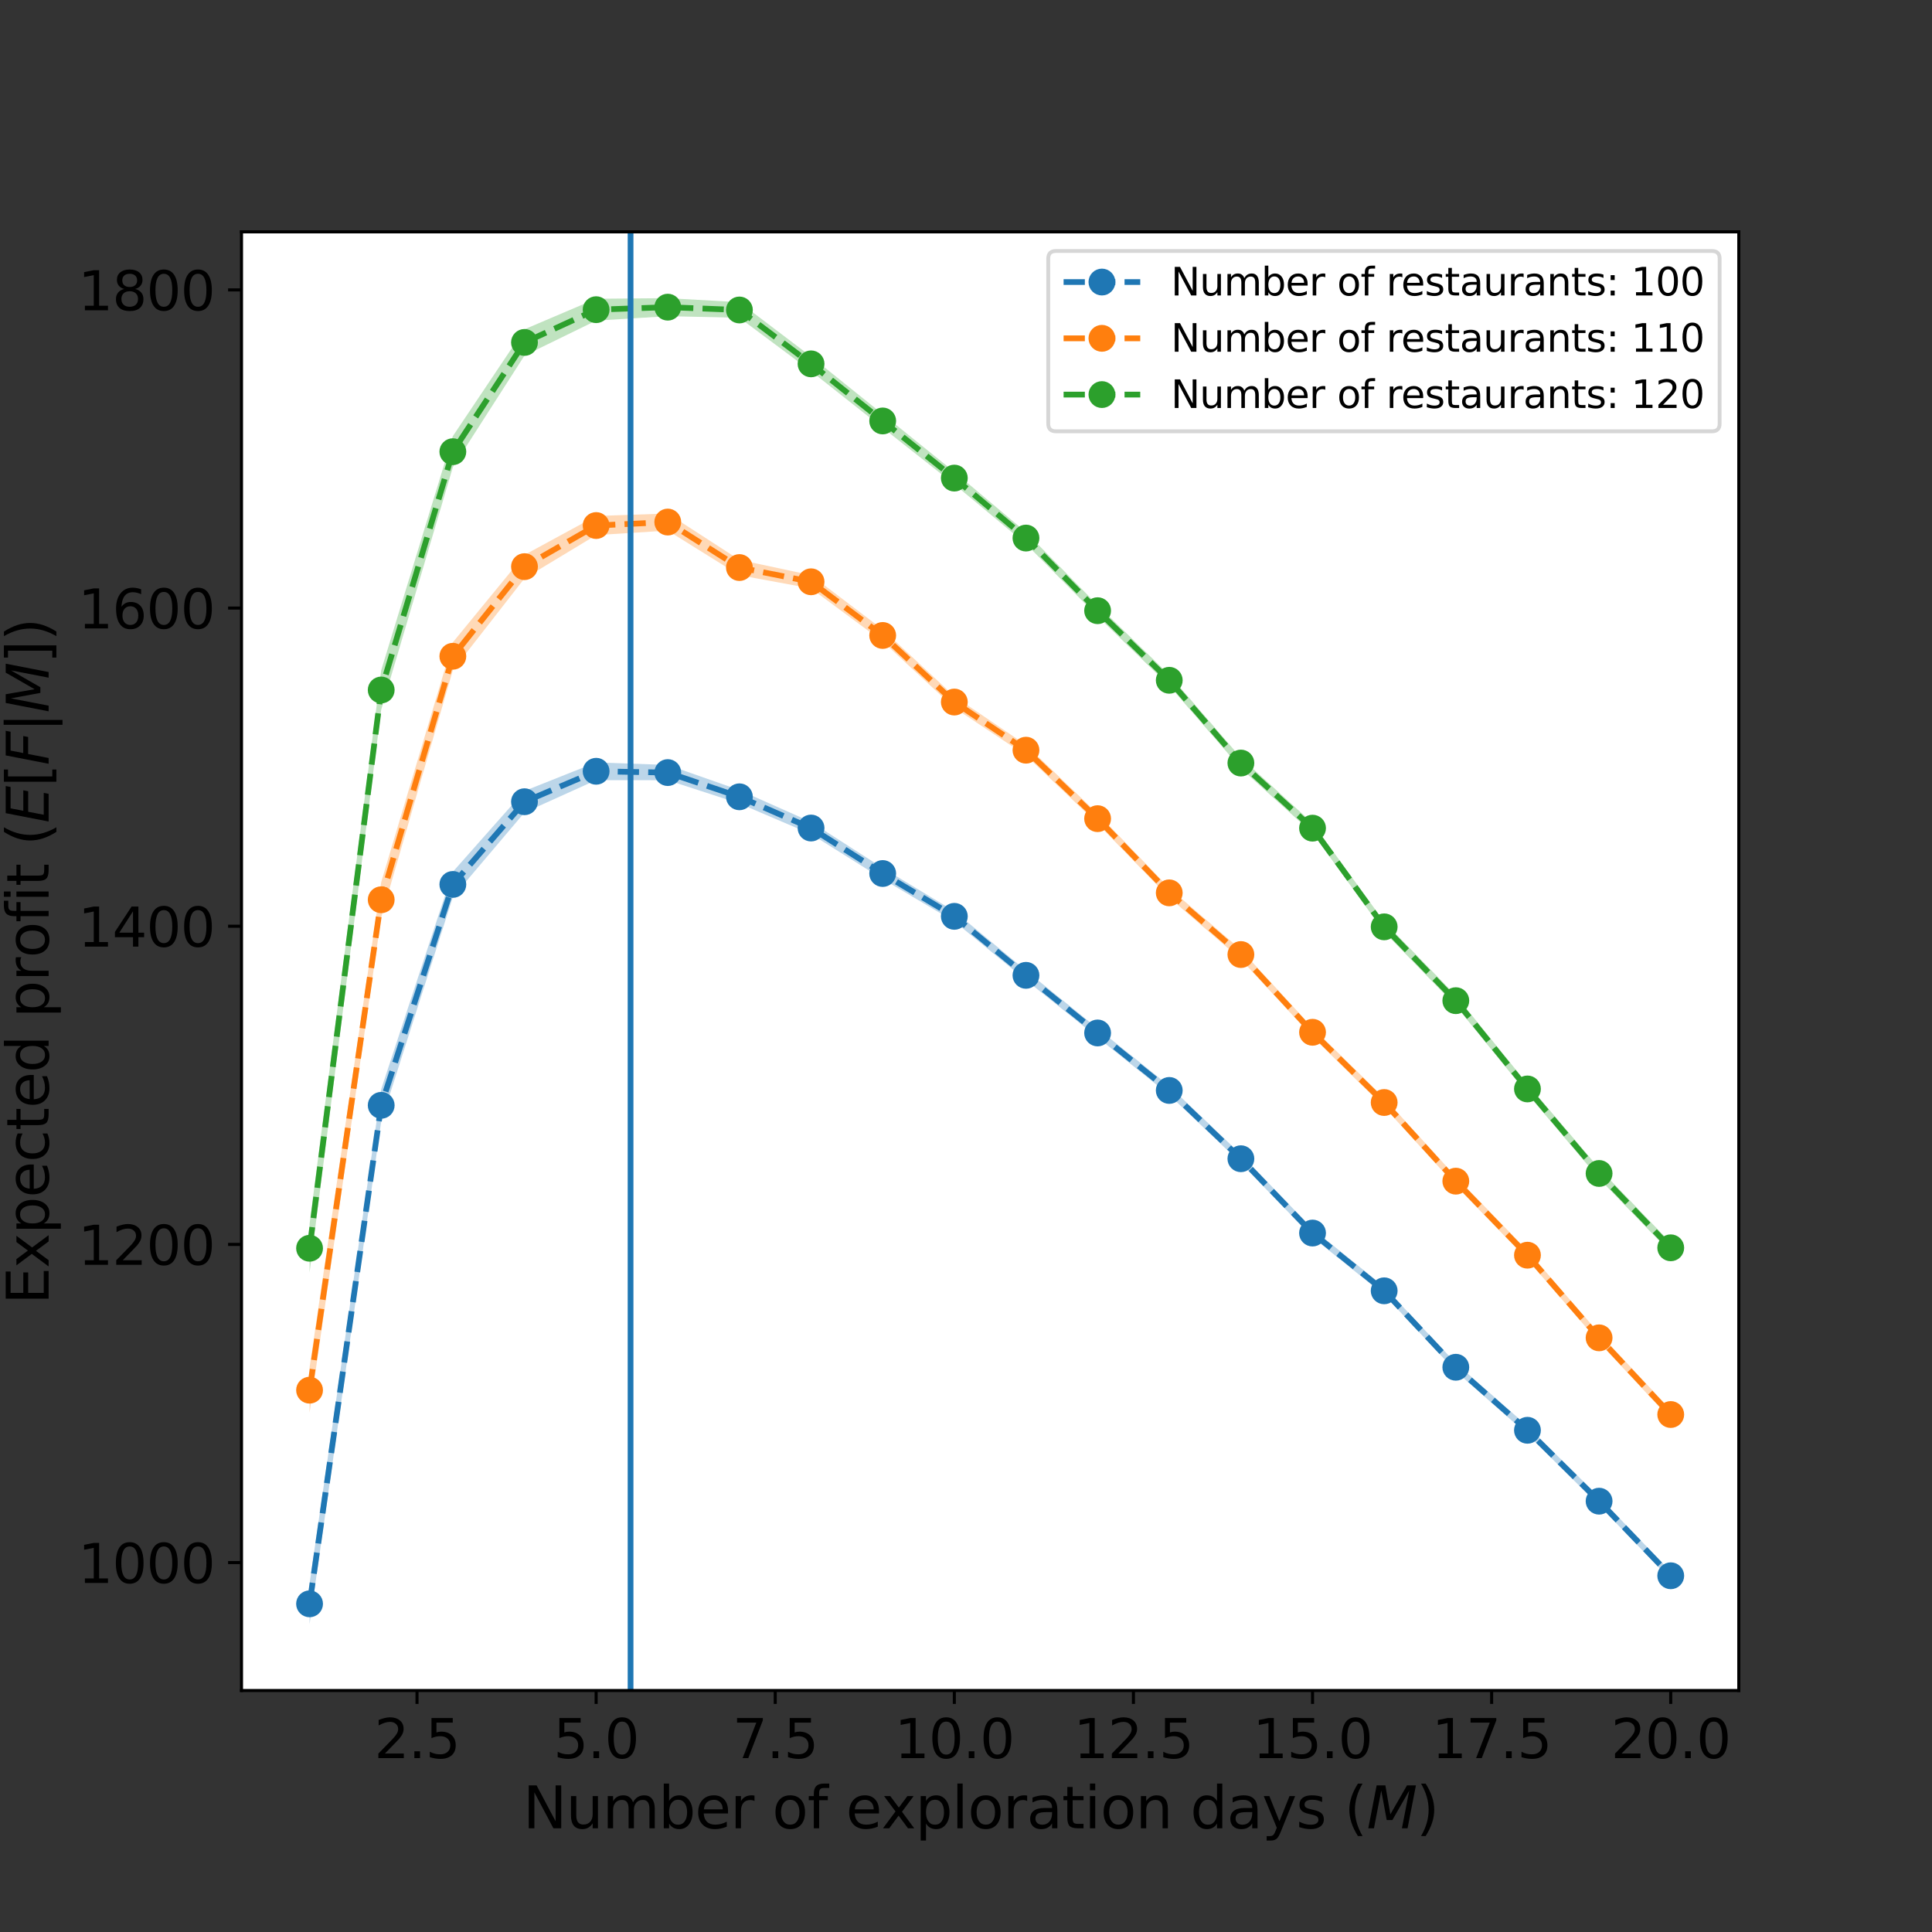<?xml version="1.0" encoding="utf-8" standalone="no"?>
<!DOCTYPE svg PUBLIC "-//W3C//DTD SVG 1.1//EN"
  "http://www.w3.org/Graphics/SVG/1.1/DTD/svg11.dtd">
<svg height="504pt" version="1.1" viewBox="0 0 504 504" width="504pt" xmlns="http://www.w3.org/2000/svg" xmlns:xlink="http://www.w3.org/1999/xlink">
 <rect x="0" y="0" width="504" height="504" fill="#333333" stroke="none"/>
 <defs>
  <style type="text/css">*{stroke-linecap:butt;stroke-linejoin:round;}</style>
 </defs>
 <g id="figure_1">
  <g id="patch_1">
   <path d="M 0 504 
L 504 504 
L 504 0 
L 0 0 
z
" style="fill:none;"/>
  </g>
  <g id="axes_1">
   <g id="patch_2">
    <path d="M 63 441 
L 453.6 441 
L 453.6 60.48 
L 63 60.48 
z
" style="fill:#ffffff;"/>
   </g>
   <g id="PolyCollection_1">
    <path clip-path="url(#pfed81689de)" d="M 80.755 413.077 
L 80.755 423.704 
L 99.444 292.55 
L 118.133 234.021 
L 136.822 211.959 
L 155.511 203.514 
L 174.2 203.533 
L 192.889 209.608 
L 211.578 217.596 
L 230.267 229.319 
L 248.956 240.38 
L 267.644 255.673 
L 286.333 270.635 
L 305.022 285.628 
L 323.711 303.411 
L 342.4 322.756 
L 361.089 337.786 
L 379.778 357.739 
L 398.467 374.185 
L 417.156 392.703 
L 435.845 412.134 
L 435.845 410.004 
L 435.845 410.004 
L 417.156 390.521 
L 398.467 372.048 
L 379.778 355.613 
L 361.089 335.684 
L 342.4 320.574 
L 323.711 301.142 
L 305.022 283.298 
L 286.333 268.299 
L 267.644 253.2 
L 248.956 237.713 
L 230.267 226.43 
L 211.578 214.418 
L 192.889 206.113 
L 174.2 199.552 
L 155.511 198.891 
L 136.822 206.334 
L 118.133 227.425 
L 99.444 284.143 
L 80.755 413.077 
z
" style="fill:#1f77b4;fill-opacity:0.3;"/>
   </g>
   <g id="PolyCollection_2">
    <path clip-path="url(#pfed81689de)" d="M 80.755 356.746 
L 80.755 368.564 
L 99.444 239.319 
L 118.133 174.837 
L 136.822 150.884 
L 155.511 139.59 
L 174.2 138.416 
L 192.889 150.06 
L 211.578 153.505 
L 230.267 167.33 
L 248.956 184.644 
L 267.644 197.07 
L 286.333 214.875 
L 305.022 234.157 
L 323.711 250.268 
L 342.4 270.475 
L 361.089 288.801 
L 379.778 309.296 
L 398.467 328.613 
L 417.156 350.171 
L 435.845 370.2 
L 435.845 367.81 
L 435.845 367.81 
L 417.156 347.833 
L 398.467 326.269 
L 379.778 306.962 
L 361.089 286.421 
L 342.4 268.103 
L 323.711 247.754 
L 305.022 231.684 
L 286.333 212.253 
L 267.644 194.336 
L 248.956 181.642 
L 230.267 164.216 
L 211.578 150.035 
L 192.889 146.053 
L 174.2 133.958 
L 155.511 134.602 
L 136.822 144.761 
L 118.133 167.563 
L 99.444 230.122 
L 80.755 356.746 
z
" style="fill:#ff7f0e;fill-opacity:0.3;"/>
   </g>
   <g id="PolyCollection_3">
    <path clip-path="url(#pfed81689de)" d="M 80.755 319.279 
L 80.755 331.986 
L 99.444 185.143 
L 118.133 121.888 
L 136.822 92.757 
L 155.511 83.638 
L 174.2 82.485 
L 192.889 82.893 
L 211.578 96.827 
L 230.267 111.592 
L 248.956 126.337 
L 267.644 141.9 
L 286.333 160.766 
L 305.022 178.869 
L 323.711 200.436 
L 342.4 217.355 
L 361.089 243.094 
L 379.778 262.379 
L 398.467 285.348 
L 417.156 307.447 
L 435.845 326.803 
L 435.845 324.228 
L 435.845 324.228 
L 417.156 304.797 
L 398.467 282.798 
L 379.778 259.711 
L 361.089 240.478 
L 342.4 214.728 
L 323.711 197.677 
L 305.022 176.066 
L 286.333 157.859 
L 267.644 138.828 
L 248.956 123.101 
L 230.267 108.038 
L 211.578 93.012 
L 192.889 78.838 
L 174.2 77.776 
L 155.511 77.939 
L 136.822 85.904 
L 118.133 113.776 
L 99.444 174.855 
L 80.755 319.279 
z
" style="fill:#2ca02c;fill-opacity:0.3;"/>
   </g>
   <g id="matplotlib.axis_1">
    <g id="xtick_1">
     <g id="line2d_1">
      <defs>
       <path d="M 0 0 
L 0 3.5 
" id="mf00080926d" style="stroke:#000000;stroke-width:0.8;"/>
      </defs>
      <g>
       <use style="stroke:#000000;stroke-width:0.8;" x="108.788" xlink:href="#mf00080926d" y="441"/>
      </g>
     </g>
     <g id="text_1">
      <!-- 2.5 -->
      <g transform="translate(97.656 458.638)scale(0.14 -0.14)">
       <defs>
        <path d="M 1228 531 
L 3431 531 
L 3431 0 
L 469 0 
L 469 531 
Q 828 903 1448 1529 
Q 2069 2156 2228 2338 
Q 2531 2678 2651 2914 
Q 2772 3150 2772 3378 
Q 2772 3750 2511 3984 
Q 2250 4219 1831 4219 
Q 1534 4219 1204 4116 
Q 875 4013 500 3803 
L 500 4441 
Q 881 4594 1212 4672 
Q 1544 4750 1819 4750 
Q 2544 4750 2975 4387 
Q 3406 4025 3406 3419 
Q 3406 3131 3298 2873 
Q 3191 2616 2906 2266 
Q 2828 2175 2409 1742 
Q 1991 1309 1228 531 
z
" id="DejaVuSans-32" transform="scale(0.016)"/>
        <path d="M 684 794 
L 1344 794 
L 1344 0 
L 684 0 
L 684 794 
z
" id="DejaVuSans-2e" transform="scale(0.016)"/>
        <path d="M 691 4666 
L 3169 4666 
L 3169 4134 
L 1269 4134 
L 1269 2991 
Q 1406 3038 1543 3061 
Q 1681 3084 1819 3084 
Q 2600 3084 3056 2656 
Q 3513 2228 3513 1497 
Q 3513 744 3044 326 
Q 2575 -91 1722 -91 
Q 1428 -91 1123 -41 
Q 819 9 494 109 
L 494 744 
Q 775 591 1075 516 
Q 1375 441 1709 441 
Q 2250 441 2565 725 
Q 2881 1009 2881 1497 
Q 2881 1984 2565 2268 
Q 2250 2553 1709 2553 
Q 1456 2553 1204 2497 
Q 953 2441 691 2322 
L 691 4666 
z
" id="DejaVuSans-35" transform="scale(0.016)"/>
       </defs>
       <use xlink:href="#DejaVuSans-32"/>
       <use x="63.623" xlink:href="#DejaVuSans-2e"/>
       <use x="95.41" xlink:href="#DejaVuSans-35"/>
      </g>
     </g>
    </g>
    <g id="xtick_2">
     <g id="line2d_2">
      <g>
       <use style="stroke:#000000;stroke-width:0.8;" x="155.511" xlink:href="#mf00080926d" y="441"/>
      </g>
     </g>
     <g id="text_2">
      <!-- 5.0 -->
      <g transform="translate(144.378 458.638)scale(0.14 -0.14)">
       <defs>
        <path d="M 2034 4250 
Q 1547 4250 1301 3770 
Q 1056 3291 1056 2328 
Q 1056 1369 1301 889 
Q 1547 409 2034 409 
Q 2525 409 2770 889 
Q 3016 1369 3016 2328 
Q 3016 3291 2770 3770 
Q 2525 4250 2034 4250 
z
M 2034 4750 
Q 2819 4750 3233 4129 
Q 3647 3509 3647 2328 
Q 3647 1150 3233 529 
Q 2819 -91 2034 -91 
Q 1250 -91 836 529 
Q 422 1150 422 2328 
Q 422 3509 836 4129 
Q 1250 4750 2034 4750 
z
" id="DejaVuSans-30" transform="scale(0.016)"/>
       </defs>
       <use xlink:href="#DejaVuSans-35"/>
       <use x="63.623" xlink:href="#DejaVuSans-2e"/>
       <use x="95.41" xlink:href="#DejaVuSans-30"/>
      </g>
     </g>
    </g>
    <g id="xtick_3">
     <g id="line2d_3">
      <g>
       <use style="stroke:#000000;stroke-width:0.8;" x="202.233" xlink:href="#mf00080926d" y="441"/>
      </g>
     </g>
     <g id="text_3">
      <!-- 7.5 -->
      <g transform="translate(191.101 458.638)scale(0.14 -0.14)">
       <defs>
        <path d="M 525 4666 
L 3525 4666 
L 3525 4397 
L 1831 0 
L 1172 0 
L 2766 4134 
L 525 4134 
L 525 4666 
z
" id="DejaVuSans-37" transform="scale(0.016)"/>
       </defs>
       <use xlink:href="#DejaVuSans-37"/>
       <use x="63.623" xlink:href="#DejaVuSans-2e"/>
       <use x="95.41" xlink:href="#DejaVuSans-35"/>
      </g>
     </g>
    </g>
    <g id="xtick_4">
     <g id="line2d_4">
      <g>
       <use style="stroke:#000000;stroke-width:0.8;" x="248.956" xlink:href="#mf00080926d" y="441"/>
      </g>
     </g>
     <g id="text_4">
      <!-- 10.0 -->
      <g transform="translate(233.37 458.638)scale(0.14 -0.14)">
       <defs>
        <path d="M 794 531 
L 1825 531 
L 1825 4091 
L 703 3866 
L 703 4441 
L 1819 4666 
L 2450 4666 
L 2450 531 
L 3481 531 
L 3481 0 
L 794 0 
L 794 531 
z
" id="DejaVuSans-31" transform="scale(0.016)"/>
       </defs>
       <use xlink:href="#DejaVuSans-31"/>
       <use x="63.623" xlink:href="#DejaVuSans-30"/>
       <use x="127.246" xlink:href="#DejaVuSans-2e"/>
       <use x="159.033" xlink:href="#DejaVuSans-30"/>
      </g>
     </g>
    </g>
    <g id="xtick_5">
     <g id="line2d_5">
      <g>
       <use style="stroke:#000000;stroke-width:0.8;" x="295.678" xlink:href="#mf00080926d" y="441"/>
      </g>
     </g>
     <g id="text_5">
      <!-- 12.5 -->
      <g transform="translate(280.092 458.638)scale(0.14 -0.14)">
       <use xlink:href="#DejaVuSans-31"/>
       <use x="63.623" xlink:href="#DejaVuSans-32"/>
       <use x="127.246" xlink:href="#DejaVuSans-2e"/>
       <use x="159.033" xlink:href="#DejaVuSans-35"/>
      </g>
     </g>
    </g>
    <g id="xtick_6">
     <g id="line2d_6">
      <g>
       <use style="stroke:#000000;stroke-width:0.8;" x="342.4" xlink:href="#mf00080926d" y="441"/>
      </g>
     </g>
     <g id="text_6">
      <!-- 15.0 -->
      <g transform="translate(326.815 458.638)scale(0.14 -0.14)">
       <use xlink:href="#DejaVuSans-31"/>
       <use x="63.623" xlink:href="#DejaVuSans-35"/>
       <use x="127.246" xlink:href="#DejaVuSans-2e"/>
       <use x="159.033" xlink:href="#DejaVuSans-30"/>
      </g>
     </g>
    </g>
    <g id="xtick_7">
     <g id="line2d_7">
      <g>
       <use style="stroke:#000000;stroke-width:0.8;" x="389.123" xlink:href="#mf00080926d" y="441"/>
      </g>
     </g>
     <g id="text_7">
      <!-- 17.5 -->
      <g transform="translate(373.537 458.638)scale(0.14 -0.14)">
       <use xlink:href="#DejaVuSans-31"/>
       <use x="63.623" xlink:href="#DejaVuSans-37"/>
       <use x="127.246" xlink:href="#DejaVuSans-2e"/>
       <use x="159.033" xlink:href="#DejaVuSans-35"/>
      </g>
     </g>
    </g>
    <g id="xtick_8">
     <g id="line2d_8">
      <g>
       <use style="stroke:#000000;stroke-width:0.8;" x="435.845" xlink:href="#mf00080926d" y="441"/>
      </g>
     </g>
     <g id="text_8">
      <!-- 20.0 -->
      <g transform="translate(420.26 458.638)scale(0.14 -0.14)">
       <use xlink:href="#DejaVuSans-32"/>
       <use x="63.623" xlink:href="#DejaVuSans-30"/>
       <use x="127.246" xlink:href="#DejaVuSans-2e"/>
       <use x="159.033" xlink:href="#DejaVuSans-30"/>
      </g>
     </g>
    </g>
    <g id="text_9">
     <!-- Number of exploration days ($M$)  -->
     <g transform="translate(136.425 476.949)scale(0.15 -0.15)">
      <defs>
       <path d="M 628 4666 
L 1478 4666 
L 3547 763 
L 3547 4666 
L 4159 4666 
L 4159 0 
L 3309 0 
L 1241 3903 
L 1241 0 
L 628 0 
L 628 4666 
z
" id="DejaVuSans-4e" transform="scale(0.016)"/>
       <path d="M 544 1381 
L 544 3500 
L 1119 3500 
L 1119 1403 
Q 1119 906 1312 657 
Q 1506 409 1894 409 
Q 2359 409 2629 706 
Q 2900 1003 2900 1516 
L 2900 3500 
L 3475 3500 
L 3475 0 
L 2900 0 
L 2900 538 
Q 2691 219 2414 64 
Q 2138 -91 1772 -91 
Q 1169 -91 856 284 
Q 544 659 544 1381 
z
M 1991 3584 
L 1991 3584 
z
" id="DejaVuSans-75" transform="scale(0.016)"/>
       <path d="M 3328 2828 
Q 3544 3216 3844 3400 
Q 4144 3584 4550 3584 
Q 5097 3584 5394 3201 
Q 5691 2819 5691 2113 
L 5691 0 
L 5113 0 
L 5113 2094 
Q 5113 2597 4934 2840 
Q 4756 3084 4391 3084 
Q 3944 3084 3684 2787 
Q 3425 2491 3425 1978 
L 3425 0 
L 2847 0 
L 2847 2094 
Q 2847 2600 2669 2842 
Q 2491 3084 2119 3084 
Q 1678 3084 1418 2786 
Q 1159 2488 1159 1978 
L 1159 0 
L 581 0 
L 581 3500 
L 1159 3500 
L 1159 2956 
Q 1356 3278 1631 3431 
Q 1906 3584 2284 3584 
Q 2666 3584 2933 3390 
Q 3200 3197 3328 2828 
z
" id="DejaVuSans-6d" transform="scale(0.016)"/>
       <path d="M 3116 1747 
Q 3116 2381 2855 2742 
Q 2594 3103 2138 3103 
Q 1681 3103 1420 2742 
Q 1159 2381 1159 1747 
Q 1159 1113 1420 752 
Q 1681 391 2138 391 
Q 2594 391 2855 752 
Q 3116 1113 3116 1747 
z
M 1159 2969 
Q 1341 3281 1617 3432 
Q 1894 3584 2278 3584 
Q 2916 3584 3314 3078 
Q 3713 2572 3713 1747 
Q 3713 922 3314 415 
Q 2916 -91 2278 -91 
Q 1894 -91 1617 61 
Q 1341 213 1159 525 
L 1159 0 
L 581 0 
L 581 4863 
L 1159 4863 
L 1159 2969 
z
" id="DejaVuSans-62" transform="scale(0.016)"/>
       <path d="M 3597 1894 
L 3597 1613 
L 953 1613 
Q 991 1019 1311 708 
Q 1631 397 2203 397 
Q 2534 397 2845 478 
Q 3156 559 3463 722 
L 3463 178 
Q 3153 47 2828 -22 
Q 2503 -91 2169 -91 
Q 1331 -91 842 396 
Q 353 884 353 1716 
Q 353 2575 817 3079 
Q 1281 3584 2069 3584 
Q 2775 3584 3186 3129 
Q 3597 2675 3597 1894 
z
M 3022 2063 
Q 3016 2534 2758 2815 
Q 2500 3097 2075 3097 
Q 1594 3097 1305 2825 
Q 1016 2553 972 2059 
L 3022 2063 
z
" id="DejaVuSans-65" transform="scale(0.016)"/>
       <path d="M 2631 2963 
Q 2534 3019 2420 3045 
Q 2306 3072 2169 3072 
Q 1681 3072 1420 2755 
Q 1159 2438 1159 1844 
L 1159 0 
L 581 0 
L 581 3500 
L 1159 3500 
L 1159 2956 
Q 1341 3275 1631 3429 
Q 1922 3584 2338 3584 
Q 2397 3584 2469 3576 
Q 2541 3569 2628 3553 
L 2631 2963 
z
" id="DejaVuSans-72" transform="scale(0.016)"/>
       <path id="DejaVuSans-20" transform="scale(0.016)"/>
       <path d="M 1959 3097 
Q 1497 3097 1228 2736 
Q 959 2375 959 1747 
Q 959 1119 1226 758 
Q 1494 397 1959 397 
Q 2419 397 2687 759 
Q 2956 1122 2956 1747 
Q 2956 2369 2687 2733 
Q 2419 3097 1959 3097 
z
M 1959 3584 
Q 2709 3584 3137 3096 
Q 3566 2609 3566 1747 
Q 3566 888 3137 398 
Q 2709 -91 1959 -91 
Q 1206 -91 779 398 
Q 353 888 353 1747 
Q 353 2609 779 3096 
Q 1206 3584 1959 3584 
z
" id="DejaVuSans-6f" transform="scale(0.016)"/>
       <path d="M 2375 4863 
L 2375 4384 
L 1825 4384 
Q 1516 4384 1395 4259 
Q 1275 4134 1275 3809 
L 1275 3500 
L 2222 3500 
L 2222 3053 
L 1275 3053 
L 1275 0 
L 697 0 
L 697 3053 
L 147 3053 
L 147 3500 
L 697 3500 
L 697 3744 
Q 697 4328 969 4595 
Q 1241 4863 1831 4863 
L 2375 4863 
z
" id="DejaVuSans-66" transform="scale(0.016)"/>
       <path d="M 3513 3500 
L 2247 1797 
L 3578 0 
L 2900 0 
L 1881 1375 
L 863 0 
L 184 0 
L 1544 1831 
L 300 3500 
L 978 3500 
L 1906 2253 
L 2834 3500 
L 3513 3500 
z
" id="DejaVuSans-78" transform="scale(0.016)"/>
       <path d="M 1159 525 
L 1159 -1331 
L 581 -1331 
L 581 3500 
L 1159 3500 
L 1159 2969 
Q 1341 3281 1617 3432 
Q 1894 3584 2278 3584 
Q 2916 3584 3314 3078 
Q 3713 2572 3713 1747 
Q 3713 922 3314 415 
Q 2916 -91 2278 -91 
Q 1894 -91 1617 61 
Q 1341 213 1159 525 
z
M 3116 1747 
Q 3116 2381 2855 2742 
Q 2594 3103 2138 3103 
Q 1681 3103 1420 2742 
Q 1159 2381 1159 1747 
Q 1159 1113 1420 752 
Q 1681 391 2138 391 
Q 2594 391 2855 752 
Q 3116 1113 3116 1747 
z
" id="DejaVuSans-70" transform="scale(0.016)"/>
       <path d="M 603 4863 
L 1178 4863 
L 1178 0 
L 603 0 
L 603 4863 
z
" id="DejaVuSans-6c" transform="scale(0.016)"/>
       <path d="M 2194 1759 
Q 1497 1759 1228 1600 
Q 959 1441 959 1056 
Q 959 750 1161 570 
Q 1363 391 1709 391 
Q 2188 391 2477 730 
Q 2766 1069 2766 1631 
L 2766 1759 
L 2194 1759 
z
M 3341 1997 
L 3341 0 
L 2766 0 
L 2766 531 
Q 2569 213 2275 61 
Q 1981 -91 1556 -91 
Q 1019 -91 701 211 
Q 384 513 384 1019 
Q 384 1609 779 1909 
Q 1175 2209 1959 2209 
L 2766 2209 
L 2766 2266 
Q 2766 2663 2505 2880 
Q 2244 3097 1772 3097 
Q 1472 3097 1187 3025 
Q 903 2953 641 2809 
L 641 3341 
Q 956 3463 1253 3523 
Q 1550 3584 1831 3584 
Q 2591 3584 2966 3190 
Q 3341 2797 3341 1997 
z
" id="DejaVuSans-61" transform="scale(0.016)"/>
       <path d="M 1172 4494 
L 1172 3500 
L 2356 3500 
L 2356 3053 
L 1172 3053 
L 1172 1153 
Q 1172 725 1289 603 
Q 1406 481 1766 481 
L 2356 481 
L 2356 0 
L 1766 0 
Q 1100 0 847 248 
Q 594 497 594 1153 
L 594 3053 
L 172 3053 
L 172 3500 
L 594 3500 
L 594 4494 
L 1172 4494 
z
" id="DejaVuSans-74" transform="scale(0.016)"/>
       <path d="M 603 3500 
L 1178 3500 
L 1178 0 
L 603 0 
L 603 3500 
z
M 603 4863 
L 1178 4863 
L 1178 4134 
L 603 4134 
L 603 4863 
z
" id="DejaVuSans-69" transform="scale(0.016)"/>
       <path d="M 3513 2113 
L 3513 0 
L 2938 0 
L 2938 2094 
Q 2938 2591 2744 2837 
Q 2550 3084 2163 3084 
Q 1697 3084 1428 2787 
Q 1159 2491 1159 1978 
L 1159 0 
L 581 0 
L 581 3500 
L 1159 3500 
L 1159 2956 
Q 1366 3272 1645 3428 
Q 1925 3584 2291 3584 
Q 2894 3584 3203 3211 
Q 3513 2838 3513 2113 
z
" id="DejaVuSans-6e" transform="scale(0.016)"/>
       <path d="M 2906 2969 
L 2906 4863 
L 3481 4863 
L 3481 0 
L 2906 0 
L 2906 525 
Q 2725 213 2448 61 
Q 2172 -91 1784 -91 
Q 1150 -91 751 415 
Q 353 922 353 1747 
Q 353 2572 751 3078 
Q 1150 3584 1784 3584 
Q 2172 3584 2448 3432 
Q 2725 3281 2906 2969 
z
M 947 1747 
Q 947 1113 1208 752 
Q 1469 391 1925 391 
Q 2381 391 2643 752 
Q 2906 1113 2906 1747 
Q 2906 2381 2643 2742 
Q 2381 3103 1925 3103 
Q 1469 3103 1208 2742 
Q 947 2381 947 1747 
z
" id="DejaVuSans-64" transform="scale(0.016)"/>
       <path d="M 2059 -325 
Q 1816 -950 1584 -1140 
Q 1353 -1331 966 -1331 
L 506 -1331 
L 506 -850 
L 844 -850 
Q 1081 -850 1212 -737 
Q 1344 -625 1503 -206 
L 1606 56 
L 191 3500 
L 800 3500 
L 1894 763 
L 2988 3500 
L 3597 3500 
L 2059 -325 
z
" id="DejaVuSans-79" transform="scale(0.016)"/>
       <path d="M 2834 3397 
L 2834 2853 
Q 2591 2978 2328 3040 
Q 2066 3103 1784 3103 
Q 1356 3103 1142 2972 
Q 928 2841 928 2578 
Q 928 2378 1081 2264 
Q 1234 2150 1697 2047 
L 1894 2003 
Q 2506 1872 2764 1633 
Q 3022 1394 3022 966 
Q 3022 478 2636 193 
Q 2250 -91 1575 -91 
Q 1294 -91 989 -36 
Q 684 19 347 128 
L 347 722 
Q 666 556 975 473 
Q 1284 391 1588 391 
Q 1994 391 2212 530 
Q 2431 669 2431 922 
Q 2431 1156 2273 1281 
Q 2116 1406 1581 1522 
L 1381 1569 
Q 847 1681 609 1914 
Q 372 2147 372 2553 
Q 372 3047 722 3315 
Q 1072 3584 1716 3584 
Q 2034 3584 2315 3537 
Q 2597 3491 2834 3397 
z
" id="DejaVuSans-73" transform="scale(0.016)"/>
       <path d="M 1984 4856 
Q 1566 4138 1362 3434 
Q 1159 2731 1159 2009 
Q 1159 1288 1364 580 
Q 1569 -128 1984 -844 
L 1484 -844 
Q 1016 -109 783 600 
Q 550 1309 550 2009 
Q 550 2706 781 3412 
Q 1013 4119 1484 4856 
L 1984 4856 
z
" id="DejaVuSans-28" transform="scale(0.016)"/>
       <path d="M 1081 4666 
L 2028 4666 
L 2572 1522 
L 4378 4666 
L 5350 4666 
L 4441 0 
L 3828 0 
L 4622 4091 
L 2791 897 
L 2175 897 
L 1581 4103 
L 788 0 
L 172 0 
L 1081 4666 
z
" id="DejaVuSans-Oblique-4d" transform="scale(0.016)"/>
       <path d="M 513 4856 
L 1013 4856 
Q 1481 4119 1714 3412 
Q 1947 2706 1947 2009 
Q 1947 1309 1714 600 
Q 1481 -109 1013 -844 
L 513 -844 
Q 928 -128 1133 580 
Q 1338 1288 1338 2009 
Q 1338 2731 1133 3434 
Q 928 4138 513 4856 
z
" id="DejaVuSans-29" transform="scale(0.016)"/>
      </defs>
      <use transform="translate(0 0.016)" xlink:href="#DejaVuSans-4e"/>
      <use transform="translate(74.805 0.016)" xlink:href="#DejaVuSans-75"/>
      <use transform="translate(138.184 0.016)" xlink:href="#DejaVuSans-6d"/>
      <use transform="translate(235.596 0.016)" xlink:href="#DejaVuSans-62"/>
      <use transform="translate(299.072 0.016)" xlink:href="#DejaVuSans-65"/>
      <use transform="translate(360.596 0.016)" xlink:href="#DejaVuSans-72"/>
      <use transform="translate(401.709 0.016)" xlink:href="#DejaVuSans-20"/>
      <use transform="translate(433.496 0.016)" xlink:href="#DejaVuSans-6f"/>
      <use transform="translate(494.678 0.016)" xlink:href="#DejaVuSans-66"/>
      <use transform="translate(529.883 0.016)" xlink:href="#DejaVuSans-20"/>
      <use transform="translate(561.67 0.016)" xlink:href="#DejaVuSans-65"/>
      <use transform="translate(623.193 0.016)" xlink:href="#DejaVuSans-78"/>
      <use transform="translate(682.373 0.016)" xlink:href="#DejaVuSans-70"/>
      <use transform="translate(745.85 0.016)" xlink:href="#DejaVuSans-6c"/>
      <use transform="translate(773.633 0.016)" xlink:href="#DejaVuSans-6f"/>
      <use transform="translate(834.814 0.016)" xlink:href="#DejaVuSans-72"/>
      <use transform="translate(875.928 0.016)" xlink:href="#DejaVuSans-61"/>
      <use transform="translate(937.207 0.016)" xlink:href="#DejaVuSans-74"/>
      <use transform="translate(976.416 0.016)" xlink:href="#DejaVuSans-69"/>
      <use transform="translate(1004.199 0.016)" xlink:href="#DejaVuSans-6f"/>
      <use transform="translate(1065.381 0.016)" xlink:href="#DejaVuSans-6e"/>
      <use transform="translate(1128.76 0.016)" xlink:href="#DejaVuSans-20"/>
      <use transform="translate(1160.547 0.016)" xlink:href="#DejaVuSans-64"/>
      <use transform="translate(1224.023 0.016)" xlink:href="#DejaVuSans-61"/>
      <use transform="translate(1285.303 0.016)" xlink:href="#DejaVuSans-79"/>
      <use transform="translate(1344.482 0.016)" xlink:href="#DejaVuSans-73"/>
      <use transform="translate(1396.582 0.016)" xlink:href="#DejaVuSans-20"/>
      <use transform="translate(1428.369 0.016)" xlink:href="#DejaVuSans-28"/>
      <use transform="translate(1467.383 0.016)" xlink:href="#DejaVuSans-Oblique-4d"/>
      <use transform="translate(1553.662 0.016)" xlink:href="#DejaVuSans-29"/>
      <use transform="translate(1592.676 0.016)" xlink:href="#DejaVuSans-20"/>
     </g>
    </g>
   </g>
   <g id="matplotlib.axis_2">
    <g id="ytick_1">
     <g id="line2d_9">
      <defs>
       <path d="M 0 0 
L -3.5 0 
" id="m7e357151fd" style="stroke:#000000;stroke-width:0.8;"/>
      </defs>
      <g>
       <use style="stroke:#000000;stroke-width:0.8;" x="63" xlink:href="#m7e357151fd" y="407.629"/>
      </g>
     </g>
     <g id="text_10">
      <!-- 1000 -->
      <g transform="translate(20.37 412.948)scale(0.14 -0.14)">
       <use xlink:href="#DejaVuSans-31"/>
       <use x="63.623" xlink:href="#DejaVuSans-30"/>
       <use x="127.246" xlink:href="#DejaVuSans-30"/>
       <use x="190.869" xlink:href="#DejaVuSans-30"/>
      </g>
     </g>
    </g>
    <g id="ytick_2">
     <g id="line2d_10">
      <g>
       <use style="stroke:#000000;stroke-width:0.8;" x="63" xlink:href="#m7e357151fd" y="324.628"/>
      </g>
     </g>
     <g id="text_11">
      <!-- 1200 -->
      <g transform="translate(20.37 329.947)scale(0.14 -0.14)">
       <use xlink:href="#DejaVuSans-31"/>
       <use x="63.623" xlink:href="#DejaVuSans-32"/>
       <use x="127.246" xlink:href="#DejaVuSans-30"/>
       <use x="190.869" xlink:href="#DejaVuSans-30"/>
      </g>
     </g>
    </g>
    <g id="ytick_3">
     <g id="line2d_11">
      <g>
       <use style="stroke:#000000;stroke-width:0.8;" x="63" xlink:href="#m7e357151fd" y="241.627"/>
      </g>
     </g>
     <g id="text_12">
      <!-- 1400 -->
      <g transform="translate(20.37 246.946)scale(0.14 -0.14)">
       <defs>
        <path d="M 2419 4116 
L 825 1625 
L 2419 1625 
L 2419 4116 
z
M 2253 4666 
L 3047 4666 
L 3047 1625 
L 3713 1625 
L 3713 1100 
L 3047 1100 
L 3047 0 
L 2419 0 
L 2419 1100 
L 313 1100 
L 313 1709 
L 2253 4666 
z
" id="DejaVuSans-34" transform="scale(0.016)"/>
       </defs>
       <use xlink:href="#DejaVuSans-31"/>
       <use x="63.623" xlink:href="#DejaVuSans-34"/>
       <use x="127.246" xlink:href="#DejaVuSans-30"/>
       <use x="190.869" xlink:href="#DejaVuSans-30"/>
      </g>
     </g>
    </g>
    <g id="ytick_4">
     <g id="line2d_12">
      <g>
       <use style="stroke:#000000;stroke-width:0.8;" x="63" xlink:href="#m7e357151fd" y="158.626"/>
      </g>
     </g>
     <g id="text_13">
      <!-- 1600 -->
      <g transform="translate(20.37 163.945)scale(0.14 -0.14)">
       <defs>
        <path d="M 2113 2584 
Q 1688 2584 1439 2293 
Q 1191 2003 1191 1497 
Q 1191 994 1439 701 
Q 1688 409 2113 409 
Q 2538 409 2786 701 
Q 3034 994 3034 1497 
Q 3034 2003 2786 2293 
Q 2538 2584 2113 2584 
z
M 3366 4563 
L 3366 3988 
Q 3128 4100 2886 4159 
Q 2644 4219 2406 4219 
Q 1781 4219 1451 3797 
Q 1122 3375 1075 2522 
Q 1259 2794 1537 2939 
Q 1816 3084 2150 3084 
Q 2853 3084 3261 2657 
Q 3669 2231 3669 1497 
Q 3669 778 3244 343 
Q 2819 -91 2113 -91 
Q 1303 -91 875 529 
Q 447 1150 447 2328 
Q 447 3434 972 4092 
Q 1497 4750 2381 4750 
Q 2619 4750 2861 4703 
Q 3103 4656 3366 4563 
z
" id="DejaVuSans-36" transform="scale(0.016)"/>
       </defs>
       <use xlink:href="#DejaVuSans-31"/>
       <use x="63.623" xlink:href="#DejaVuSans-36"/>
       <use x="127.246" xlink:href="#DejaVuSans-30"/>
       <use x="190.869" xlink:href="#DejaVuSans-30"/>
      </g>
     </g>
    </g>
    <g id="ytick_5">
     <g id="line2d_13">
      <g>
       <use style="stroke:#000000;stroke-width:0.8;" x="63" xlink:href="#m7e357151fd" y="75.625"/>
      </g>
     </g>
     <g id="text_14">
      <!-- 1800 -->
      <g transform="translate(20.37 80.944)scale(0.14 -0.14)">
       <defs>
        <path d="M 2034 2216 
Q 1584 2216 1326 1975 
Q 1069 1734 1069 1313 
Q 1069 891 1326 650 
Q 1584 409 2034 409 
Q 2484 409 2743 651 
Q 3003 894 3003 1313 
Q 3003 1734 2745 1975 
Q 2488 2216 2034 2216 
z
M 1403 2484 
Q 997 2584 770 2862 
Q 544 3141 544 3541 
Q 544 4100 942 4425 
Q 1341 4750 2034 4750 
Q 2731 4750 3128 4425 
Q 3525 4100 3525 3541 
Q 3525 3141 3298 2862 
Q 3072 2584 2669 2484 
Q 3125 2378 3379 2068 
Q 3634 1759 3634 1313 
Q 3634 634 3220 271 
Q 2806 -91 2034 -91 
Q 1263 -91 848 271 
Q 434 634 434 1313 
Q 434 1759 690 2068 
Q 947 2378 1403 2484 
z
M 1172 3481 
Q 1172 3119 1398 2916 
Q 1625 2713 2034 2713 
Q 2441 2713 2670 2916 
Q 2900 3119 2900 3481 
Q 2900 3844 2670 4047 
Q 2441 4250 2034 4250 
Q 1625 4250 1398 4047 
Q 1172 3844 1172 3481 
z
" id="DejaVuSans-38" transform="scale(0.016)"/>
       </defs>
       <use xlink:href="#DejaVuSans-31"/>
       <use x="63.623" xlink:href="#DejaVuSans-38"/>
       <use x="127.246" xlink:href="#DejaVuSans-30"/>
       <use x="190.869" xlink:href="#DejaVuSans-30"/>
      </g>
     </g>
    </g>
    <g id="text_15">
     <!-- Expected profit ($ E[F | M]  $) -->
     <g transform="translate(12.77 340.29)rotate(-90)scale(0.15 -0.15)">
      <defs>
       <path d="M 628 4666 
L 3578 4666 
L 3578 4134 
L 1259 4134 
L 1259 2753 
L 3481 2753 
L 3481 2222 
L 1259 2222 
L 1259 531 
L 3634 531 
L 3634 0 
L 628 0 
L 628 4666 
z
" id="DejaVuSans-45" transform="scale(0.016)"/>
       <path d="M 3122 3366 
L 3122 2828 
Q 2878 2963 2633 3030 
Q 2388 3097 2138 3097 
Q 1578 3097 1268 2742 
Q 959 2388 959 1747 
Q 959 1106 1268 751 
Q 1578 397 2138 397 
Q 2388 397 2633 464 
Q 2878 531 3122 666 
L 3122 134 
Q 2881 22 2623 -34 
Q 2366 -91 2075 -91 
Q 1284 -91 818 406 
Q 353 903 353 1747 
Q 353 2603 823 3093 
Q 1294 3584 2113 3584 
Q 2378 3584 2631 3529 
Q 2884 3475 3122 3366 
z
" id="DejaVuSans-63" transform="scale(0.016)"/>
       <path d="M 1081 4666 
L 4031 4666 
L 3928 4134 
L 1606 4134 
L 1338 2753 
L 3566 2753 
L 3463 2222 
L 1234 2222 
L 909 531 
L 3284 531 
L 3181 0 
L 172 0 
L 1081 4666 
z
" id="DejaVuSans-Oblique-45" transform="scale(0.016)"/>
       <path d="M 550 4863 
L 1875 4863 
L 1875 4416 
L 1125 4416 
L 1125 -397 
L 1875 -397 
L 1875 -844 
L 550 -844 
L 550 4863 
z
" id="DejaVuSans-5b" transform="scale(0.016)"/>
       <path d="M 1081 4666 
L 3756 4666 
L 3653 4134 
L 1606 4134 
L 1338 2759 
L 3188 2759 
L 3084 2228 
L 1234 2228 
L 800 0 
L 172 0 
L 1081 4666 
z
" id="DejaVuSans-Oblique-46" transform="scale(0.016)"/>
       <path d="M 1344 4891 
L 1344 -1509 
L 813 -1509 
L 813 4891 
L 1344 4891 
z
" id="DejaVuSans-7c" transform="scale(0.016)"/>
       <path d="M 1947 4863 
L 1947 -844 
L 622 -844 
L 622 -397 
L 1369 -397 
L 1369 4416 
L 622 4416 
L 622 4863 
L 1947 4863 
z
" id="DejaVuSans-5d" transform="scale(0.016)"/>
      </defs>
      <use transform="translate(0 0.578)" xlink:href="#DejaVuSans-45"/>
      <use transform="translate(63.184 0.578)" xlink:href="#DejaVuSans-78"/>
      <use transform="translate(122.363 0.578)" xlink:href="#DejaVuSans-70"/>
      <use transform="translate(185.84 0.578)" xlink:href="#DejaVuSans-65"/>
      <use transform="translate(247.363 0.578)" xlink:href="#DejaVuSans-63"/>
      <use transform="translate(302.344 0.578)" xlink:href="#DejaVuSans-74"/>
      <use transform="translate(341.553 0.578)" xlink:href="#DejaVuSans-65"/>
      <use transform="translate(403.076 0.578)" xlink:href="#DejaVuSans-64"/>
      <use transform="translate(466.553 0.578)" xlink:href="#DejaVuSans-20"/>
      <use transform="translate(498.34 0.578)" xlink:href="#DejaVuSans-70"/>
      <use transform="translate(561.816 0.578)" xlink:href="#DejaVuSans-72"/>
      <use transform="translate(602.93 0.578)" xlink:href="#DejaVuSans-6f"/>
      <use transform="translate(664.111 0.578)" xlink:href="#DejaVuSans-66"/>
      <use transform="translate(699.316 0.578)" xlink:href="#DejaVuSans-69"/>
      <use transform="translate(727.1 0.578)" xlink:href="#DejaVuSans-74"/>
      <use transform="translate(766.309 0.578)" xlink:href="#DejaVuSans-20"/>
      <use transform="translate(798.096 0.578)" xlink:href="#DejaVuSans-28"/>
      <use transform="translate(837.109 0.578)" xlink:href="#DejaVuSans-Oblique-45"/>
      <use transform="translate(900.293 0.578)" xlink:href="#DejaVuSans-5b"/>
      <use transform="translate(937.557 0.578)" xlink:href="#DejaVuSans-Oblique-46"/>
      <use transform="translate(995.076 0.578)" xlink:href="#DejaVuSans-7c"/>
      <use transform="translate(1028.768 0.578)" xlink:href="#DejaVuSans-Oblique-4d"/>
      <use transform="translate(1115.047 0.578)" xlink:href="#DejaVuSans-5d"/>
      <use transform="translate(1154.061 0.578)" xlink:href="#DejaVuSans-29"/>
     </g>
    </g>
   </g>
   <g id="line2d_14">
    <path clip-path="url(#pfed81689de)" d="M 80.755 418.39 
L 99.444 288.346 
L 118.133 230.723 
L 136.822 209.146 
L 155.511 201.202 
L 174.2 201.543 
L 192.889 207.86 
L 211.578 216.007 
L 230.267 227.874 
L 248.956 239.047 
L 267.644 254.437 
L 286.333 269.467 
L 305.022 284.463 
L 323.711 302.277 
L 342.4 321.665 
L 361.089 336.735 
L 379.778 356.676 
L 398.467 373.116 
L 417.156 391.612 
L 435.845 411.069 
" style="fill:none;stroke:#1f77b4;stroke-dasharray:5.55,2.4;stroke-dashoffset:0;stroke-width:1.5;"/>
    <defs>
     <path d="M 0 3 
C 0.796 3 1.559 2.684 2.121 2.121 
C 2.684 1.559 3 0.796 3 0 
C 3 -0.796 2.684 -1.559 2.121 -2.121 
C 1.559 -2.684 0.796 -3 0 -3 
C -0.796 -3 -1.559 -2.684 -2.121 -2.121 
C -2.684 -1.559 -3 -0.796 -3 0 
C -3 0.796 -2.684 1.559 -2.121 2.121 
C -1.559 2.684 -0.796 3 0 3 
z
" id="mf87b3b191d" style="stroke:#1f77b4;"/>
    </defs>
    <g clip-path="url(#pfed81689de)">
     <use style="fill:#1f77b4;stroke:#1f77b4;" x="80.755" xlink:href="#mf87b3b191d" y="418.39"/>
     <use style="fill:#1f77b4;stroke:#1f77b4;" x="99.444" xlink:href="#mf87b3b191d" y="288.346"/>
     <use style="fill:#1f77b4;stroke:#1f77b4;" x="118.133" xlink:href="#mf87b3b191d" y="230.723"/>
     <use style="fill:#1f77b4;stroke:#1f77b4;" x="136.822" xlink:href="#mf87b3b191d" y="209.146"/>
     <use style="fill:#1f77b4;stroke:#1f77b4;" x="155.511" xlink:href="#mf87b3b191d" y="201.202"/>
     <use style="fill:#1f77b4;stroke:#1f77b4;" x="174.2" xlink:href="#mf87b3b191d" y="201.543"/>
     <use style="fill:#1f77b4;stroke:#1f77b4;" x="192.889" xlink:href="#mf87b3b191d" y="207.86"/>
     <use style="fill:#1f77b4;stroke:#1f77b4;" x="211.578" xlink:href="#mf87b3b191d" y="216.007"/>
     <use style="fill:#1f77b4;stroke:#1f77b4;" x="230.267" xlink:href="#mf87b3b191d" y="227.874"/>
     <use style="fill:#1f77b4;stroke:#1f77b4;" x="248.956" xlink:href="#mf87b3b191d" y="239.047"/>
     <use style="fill:#1f77b4;stroke:#1f77b4;" x="267.644" xlink:href="#mf87b3b191d" y="254.437"/>
     <use style="fill:#1f77b4;stroke:#1f77b4;" x="286.333" xlink:href="#mf87b3b191d" y="269.467"/>
     <use style="fill:#1f77b4;stroke:#1f77b4;" x="305.022" xlink:href="#mf87b3b191d" y="284.463"/>
     <use style="fill:#1f77b4;stroke:#1f77b4;" x="323.711" xlink:href="#mf87b3b191d" y="302.277"/>
     <use style="fill:#1f77b4;stroke:#1f77b4;" x="342.4" xlink:href="#mf87b3b191d" y="321.665"/>
     <use style="fill:#1f77b4;stroke:#1f77b4;" x="361.089" xlink:href="#mf87b3b191d" y="336.735"/>
     <use style="fill:#1f77b4;stroke:#1f77b4;" x="379.778" xlink:href="#mf87b3b191d" y="356.676"/>
     <use style="fill:#1f77b4;stroke:#1f77b4;" x="398.467" xlink:href="#mf87b3b191d" y="373.116"/>
     <use style="fill:#1f77b4;stroke:#1f77b4;" x="417.156" xlink:href="#mf87b3b191d" y="391.612"/>
     <use style="fill:#1f77b4;stroke:#1f77b4;" x="435.845" xlink:href="#mf87b3b191d" y="411.069"/>
    </g>
   </g>
   <g id="line2d_15">
    <path clip-path="url(#pfed81689de)" d="M 80.755 362.655 
L 99.444 234.721 
L 118.133 171.2 
L 136.822 147.822 
L 155.511 137.096 
L 174.2 136.187 
L 192.889 148.057 
L 211.578 151.77 
L 230.267 165.773 
L 248.956 183.143 
L 267.644 195.703 
L 286.333 213.564 
L 305.022 232.92 
L 323.711 249.011 
L 342.4 269.289 
L 361.089 287.611 
L 379.778 308.129 
L 398.467 327.441 
L 417.156 349.002 
L 435.845 369.005 
" style="fill:none;stroke:#ff7f0e;stroke-dasharray:5.55,2.4;stroke-dashoffset:0;stroke-width:1.5;"/>
    <defs>
     <path d="M 0 3 
C 0.796 3 1.559 2.684 2.121 2.121 
C 2.684 1.559 3 0.796 3 0 
C 3 -0.796 2.684 -1.559 2.121 -2.121 
C 1.559 -2.684 0.796 -3 0 -3 
C -0.796 -3 -1.559 -2.684 -2.121 -2.121 
C -2.684 -1.559 -3 -0.796 -3 0 
C -3 0.796 -2.684 1.559 -2.121 2.121 
C -1.559 2.684 -0.796 3 0 3 
z
" id="m2a962e330b" style="stroke:#ff7f0e;"/>
    </defs>
    <g clip-path="url(#pfed81689de)">
     <use style="fill:#ff7f0e;stroke:#ff7f0e;" x="80.755" xlink:href="#m2a962e330b" y="362.655"/>
     <use style="fill:#ff7f0e;stroke:#ff7f0e;" x="99.444" xlink:href="#m2a962e330b" y="234.721"/>
     <use style="fill:#ff7f0e;stroke:#ff7f0e;" x="118.133" xlink:href="#m2a962e330b" y="171.2"/>
     <use style="fill:#ff7f0e;stroke:#ff7f0e;" x="136.822" xlink:href="#m2a962e330b" y="147.822"/>
     <use style="fill:#ff7f0e;stroke:#ff7f0e;" x="155.511" xlink:href="#m2a962e330b" y="137.096"/>
     <use style="fill:#ff7f0e;stroke:#ff7f0e;" x="174.2" xlink:href="#m2a962e330b" y="136.187"/>
     <use style="fill:#ff7f0e;stroke:#ff7f0e;" x="192.889" xlink:href="#m2a962e330b" y="148.057"/>
     <use style="fill:#ff7f0e;stroke:#ff7f0e;" x="211.578" xlink:href="#m2a962e330b" y="151.77"/>
     <use style="fill:#ff7f0e;stroke:#ff7f0e;" x="230.267" xlink:href="#m2a962e330b" y="165.773"/>
     <use style="fill:#ff7f0e;stroke:#ff7f0e;" x="248.956" xlink:href="#m2a962e330b" y="183.143"/>
     <use style="fill:#ff7f0e;stroke:#ff7f0e;" x="267.644" xlink:href="#m2a962e330b" y="195.703"/>
     <use style="fill:#ff7f0e;stroke:#ff7f0e;" x="286.333" xlink:href="#m2a962e330b" y="213.564"/>
     <use style="fill:#ff7f0e;stroke:#ff7f0e;" x="305.022" xlink:href="#m2a962e330b" y="232.92"/>
     <use style="fill:#ff7f0e;stroke:#ff7f0e;" x="323.711" xlink:href="#m2a962e330b" y="249.011"/>
     <use style="fill:#ff7f0e;stroke:#ff7f0e;" x="342.4" xlink:href="#m2a962e330b" y="269.289"/>
     <use style="fill:#ff7f0e;stroke:#ff7f0e;" x="361.089" xlink:href="#m2a962e330b" y="287.611"/>
     <use style="fill:#ff7f0e;stroke:#ff7f0e;" x="379.778" xlink:href="#m2a962e330b" y="308.129"/>
     <use style="fill:#ff7f0e;stroke:#ff7f0e;" x="398.467" xlink:href="#m2a962e330b" y="327.441"/>
     <use style="fill:#ff7f0e;stroke:#ff7f0e;" x="417.156" xlink:href="#m2a962e330b" y="349.002"/>
     <use style="fill:#ff7f0e;stroke:#ff7f0e;" x="435.845" xlink:href="#m2a962e330b" y="369.005"/>
    </g>
   </g>
   <g id="line2d_16">
    <path clip-path="url(#pfed81689de)" d="M 80.755 325.633 
L 99.444 179.999 
L 118.133 117.832 
L 136.822 89.33 
L 155.511 80.788 
L 174.2 80.131 
L 192.889 80.865 
L 211.578 94.919 
L 230.267 109.815 
L 248.956 124.719 
L 267.644 140.364 
L 286.333 159.313 
L 305.022 177.467 
L 323.711 199.057 
L 342.4 216.041 
L 361.089 241.786 
L 379.778 261.045 
L 398.467 284.073 
L 417.156 306.122 
L 435.845 325.516 
" style="fill:none;stroke:#2ca02c;stroke-dasharray:5.55,2.4;stroke-dashoffset:0;stroke-width:1.5;"/>
    <defs>
     <path d="M 0 3 
C 0.796 3 1.559 2.684 2.121 2.121 
C 2.684 1.559 3 0.796 3 0 
C 3 -0.796 2.684 -1.559 2.121 -2.121 
C 1.559 -2.684 0.796 -3 0 -3 
C -0.796 -3 -1.559 -2.684 -2.121 -2.121 
C -2.684 -1.559 -3 -0.796 -3 0 
C -3 0.796 -2.684 1.559 -2.121 2.121 
C -1.559 2.684 -0.796 3 0 3 
z
" id="m1287db5b61" style="stroke:#2ca02c;"/>
    </defs>
    <g clip-path="url(#pfed81689de)">
     <use style="fill:#2ca02c;stroke:#2ca02c;" x="80.755" xlink:href="#m1287db5b61" y="325.633"/>
     <use style="fill:#2ca02c;stroke:#2ca02c;" x="99.444" xlink:href="#m1287db5b61" y="179.999"/>
     <use style="fill:#2ca02c;stroke:#2ca02c;" x="118.133" xlink:href="#m1287db5b61" y="117.832"/>
     <use style="fill:#2ca02c;stroke:#2ca02c;" x="136.822" xlink:href="#m1287db5b61" y="89.33"/>
     <use style="fill:#2ca02c;stroke:#2ca02c;" x="155.511" xlink:href="#m1287db5b61" y="80.788"/>
     <use style="fill:#2ca02c;stroke:#2ca02c;" x="174.2" xlink:href="#m1287db5b61" y="80.131"/>
     <use style="fill:#2ca02c;stroke:#2ca02c;" x="192.889" xlink:href="#m1287db5b61" y="80.865"/>
     <use style="fill:#2ca02c;stroke:#2ca02c;" x="211.578" xlink:href="#m1287db5b61" y="94.919"/>
     <use style="fill:#2ca02c;stroke:#2ca02c;" x="230.267" xlink:href="#m1287db5b61" y="109.815"/>
     <use style="fill:#2ca02c;stroke:#2ca02c;" x="248.956" xlink:href="#m1287db5b61" y="124.719"/>
     <use style="fill:#2ca02c;stroke:#2ca02c;" x="267.644" xlink:href="#m1287db5b61" y="140.364"/>
     <use style="fill:#2ca02c;stroke:#2ca02c;" x="286.333" xlink:href="#m1287db5b61" y="159.313"/>
     <use style="fill:#2ca02c;stroke:#2ca02c;" x="305.022" xlink:href="#m1287db5b61" y="177.467"/>
     <use style="fill:#2ca02c;stroke:#2ca02c;" x="323.711" xlink:href="#m1287db5b61" y="199.057"/>
     <use style="fill:#2ca02c;stroke:#2ca02c;" x="342.4" xlink:href="#m1287db5b61" y="216.041"/>
     <use style="fill:#2ca02c;stroke:#2ca02c;" x="361.089" xlink:href="#m1287db5b61" y="241.786"/>
     <use style="fill:#2ca02c;stroke:#2ca02c;" x="379.778" xlink:href="#m1287db5b61" y="261.045"/>
     <use style="fill:#2ca02c;stroke:#2ca02c;" x="398.467" xlink:href="#m1287db5b61" y="284.073"/>
     <use style="fill:#2ca02c;stroke:#2ca02c;" x="417.156" xlink:href="#m1287db5b61" y="306.122"/>
     <use style="fill:#2ca02c;stroke:#2ca02c;" x="435.845" xlink:href="#m1287db5b61" y="325.516"/>
    </g>
   </g>
   <g id="line2d_17">
    <path clip-path="url(#pfed81689de)" d="M 164.495 441 
L 164.495 60.48 
" style="fill:none;stroke:#1f77b4;stroke-linecap:square;stroke-width:1.5;"/>
   </g>
   <g id="patch_3">
    <path d="M 63 441 
L 63 60.48 
" style="fill:none;stroke:#000000;stroke-linecap:square;stroke-linejoin:miter;stroke-width:0.8;"/>
   </g>
   <g id="patch_4">
    <path d="M 453.6 441 
L 453.6 60.48 
" style="fill:none;stroke:#000000;stroke-linecap:square;stroke-linejoin:miter;stroke-width:0.8;"/>
   </g>
   <g id="patch_5">
    <path d="M 63 441 
L 453.6 441 
" style="fill:none;stroke:#000000;stroke-linecap:square;stroke-linejoin:miter;stroke-width:0.8;"/>
   </g>
   <g id="patch_6">
    <path d="M 63 60.48 
L 453.6 60.48 
" style="fill:none;stroke:#000000;stroke-linecap:square;stroke-linejoin:miter;stroke-width:0.8;"/>
   </g>
   <g id="legend_1">
    <g id="patch_7">
     <path d="M 275.458 112.514 
L 446.6 112.514 
Q 448.6 112.514 448.6 110.514 
L 448.6 67.48 
Q 448.6 65.48 446.6 65.48 
L 275.458 65.48 
Q 273.458 65.48 273.458 67.48 
L 273.458 110.514 
Q 273.458 112.514 275.458 112.514 
z
" style="fill:#ffffff;opacity:0.8;stroke:#cccccc;stroke-linejoin:miter;"/>
    </g>
    <g id="line2d_18">
     <path d="M 277.458 73.578 
L 297.458 73.578 
" style="fill:none;stroke:#1f77b4;stroke-dasharray:5.55,2.4;stroke-dashoffset:0;stroke-width:1.5;"/>
    </g>
    <g id="line2d_19">
     <g>
      <use style="fill:#1f77b4;stroke:#1f77b4;" x="287.458" xlink:href="#mf87b3b191d" y="73.578"/>
     </g>
    </g>
    <g id="text_16">
     <!-- Number of restaurants: 100 -->
     <g transform="translate(305.458 77.078)scale(0.1 -0.1)">
      <defs>
       <path d="M 750 794 
L 1409 794 
L 1409 0 
L 750 0 
L 750 794 
z
M 750 3309 
L 1409 3309 
L 1409 2516 
L 750 2516 
L 750 3309 
z
" id="DejaVuSans-3a" transform="scale(0.016)"/>
      </defs>
      <use xlink:href="#DejaVuSans-4e"/>
      <use x="74.805" xlink:href="#DejaVuSans-75"/>
      <use x="138.184" xlink:href="#DejaVuSans-6d"/>
      <use x="235.596" xlink:href="#DejaVuSans-62"/>
      <use x="299.072" xlink:href="#DejaVuSans-65"/>
      <use x="360.596" xlink:href="#DejaVuSans-72"/>
      <use x="401.709" xlink:href="#DejaVuSans-20"/>
      <use x="433.496" xlink:href="#DejaVuSans-6f"/>
      <use x="494.678" xlink:href="#DejaVuSans-66"/>
      <use x="529.883" xlink:href="#DejaVuSans-20"/>
      <use x="561.67" xlink:href="#DejaVuSans-72"/>
      <use x="600.533" xlink:href="#DejaVuSans-65"/>
      <use x="662.057" xlink:href="#DejaVuSans-73"/>
      <use x="714.156" xlink:href="#DejaVuSans-74"/>
      <use x="753.365" xlink:href="#DejaVuSans-61"/>
      <use x="814.645" xlink:href="#DejaVuSans-75"/>
      <use x="878.023" xlink:href="#DejaVuSans-72"/>
      <use x="919.137" xlink:href="#DejaVuSans-61"/>
      <use x="980.416" xlink:href="#DejaVuSans-6e"/>
      <use x="1043.795" xlink:href="#DejaVuSans-74"/>
      <use x="1083.004" xlink:href="#DejaVuSans-73"/>
      <use x="1135.104" xlink:href="#DejaVuSans-3a"/>
      <use x="1168.795" xlink:href="#DejaVuSans-20"/>
      <use x="1200.582" xlink:href="#DejaVuSans-31"/>
      <use x="1264.205" xlink:href="#DejaVuSans-30"/>
      <use x="1327.828" xlink:href="#DejaVuSans-30"/>
     </g>
    </g>
    <g id="line2d_20">
     <path d="M 277.458 88.257 
L 297.458 88.257 
" style="fill:none;stroke:#ff7f0e;stroke-dasharray:5.55,2.4;stroke-dashoffset:0;stroke-width:1.5;"/>
    </g>
    <g id="line2d_21">
     <g>
      <use style="fill:#ff7f0e;stroke:#ff7f0e;" x="287.458" xlink:href="#m2a962e330b" y="88.257"/>
     </g>
    </g>
    <g id="text_17">
     <!-- Number of restaurants: 110 -->
     <g transform="translate(305.458 91.757)scale(0.1 -0.1)">
      <use xlink:href="#DejaVuSans-4e"/>
      <use x="74.805" xlink:href="#DejaVuSans-75"/>
      <use x="138.184" xlink:href="#DejaVuSans-6d"/>
      <use x="235.596" xlink:href="#DejaVuSans-62"/>
      <use x="299.072" xlink:href="#DejaVuSans-65"/>
      <use x="360.596" xlink:href="#DejaVuSans-72"/>
      <use x="401.709" xlink:href="#DejaVuSans-20"/>
      <use x="433.496" xlink:href="#DejaVuSans-6f"/>
      <use x="494.678" xlink:href="#DejaVuSans-66"/>
      <use x="529.883" xlink:href="#DejaVuSans-20"/>
      <use x="561.67" xlink:href="#DejaVuSans-72"/>
      <use x="600.533" xlink:href="#DejaVuSans-65"/>
      <use x="662.057" xlink:href="#DejaVuSans-73"/>
      <use x="714.156" xlink:href="#DejaVuSans-74"/>
      <use x="753.365" xlink:href="#DejaVuSans-61"/>
      <use x="814.645" xlink:href="#DejaVuSans-75"/>
      <use x="878.023" xlink:href="#DejaVuSans-72"/>
      <use x="919.137" xlink:href="#DejaVuSans-61"/>
      <use x="980.416" xlink:href="#DejaVuSans-6e"/>
      <use x="1043.795" xlink:href="#DejaVuSans-74"/>
      <use x="1083.004" xlink:href="#DejaVuSans-73"/>
      <use x="1135.104" xlink:href="#DejaVuSans-3a"/>
      <use x="1168.795" xlink:href="#DejaVuSans-20"/>
      <use x="1200.582" xlink:href="#DejaVuSans-31"/>
      <use x="1264.205" xlink:href="#DejaVuSans-31"/>
      <use x="1327.828" xlink:href="#DejaVuSans-30"/>
     </g>
    </g>
    <g id="line2d_22">
     <path d="M 277.458 102.935 
L 297.458 102.935 
" style="fill:none;stroke:#2ca02c;stroke-dasharray:5.55,2.4;stroke-dashoffset:0;stroke-width:1.5;"/>
    </g>
    <g id="line2d_23">
     <g>
      <use style="fill:#2ca02c;stroke:#2ca02c;" x="287.458" xlink:href="#m1287db5b61" y="102.935"/>
     </g>
    </g>
    <g id="text_18">
     <!-- Number of restaurants: 120 -->
     <g transform="translate(305.458 106.435)scale(0.1 -0.1)">
      <use xlink:href="#DejaVuSans-4e"/>
      <use x="74.805" xlink:href="#DejaVuSans-75"/>
      <use x="138.184" xlink:href="#DejaVuSans-6d"/>
      <use x="235.596" xlink:href="#DejaVuSans-62"/>
      <use x="299.072" xlink:href="#DejaVuSans-65"/>
      <use x="360.596" xlink:href="#DejaVuSans-72"/>
      <use x="401.709" xlink:href="#DejaVuSans-20"/>
      <use x="433.496" xlink:href="#DejaVuSans-6f"/>
      <use x="494.678" xlink:href="#DejaVuSans-66"/>
      <use x="529.883" xlink:href="#DejaVuSans-20"/>
      <use x="561.67" xlink:href="#DejaVuSans-72"/>
      <use x="600.533" xlink:href="#DejaVuSans-65"/>
      <use x="662.057" xlink:href="#DejaVuSans-73"/>
      <use x="714.156" xlink:href="#DejaVuSans-74"/>
      <use x="753.365" xlink:href="#DejaVuSans-61"/>
      <use x="814.645" xlink:href="#DejaVuSans-75"/>
      <use x="878.023" xlink:href="#DejaVuSans-72"/>
      <use x="919.137" xlink:href="#DejaVuSans-61"/>
      <use x="980.416" xlink:href="#DejaVuSans-6e"/>
      <use x="1043.795" xlink:href="#DejaVuSans-74"/>
      <use x="1083.004" xlink:href="#DejaVuSans-73"/>
      <use x="1135.104" xlink:href="#DejaVuSans-3a"/>
      <use x="1168.795" xlink:href="#DejaVuSans-20"/>
      <use x="1200.582" xlink:href="#DejaVuSans-31"/>
      <use x="1264.205" xlink:href="#DejaVuSans-32"/>
      <use x="1327.828" xlink:href="#DejaVuSans-30"/>
     </g>
    </g>
   </g>
  </g>
 </g>
 <defs>
  <clipPath id="pfed81689de">
   <rect height="380.52" width="390.6" x="63" y="60.48"/>
  </clipPath>
 </defs>
</svg>
